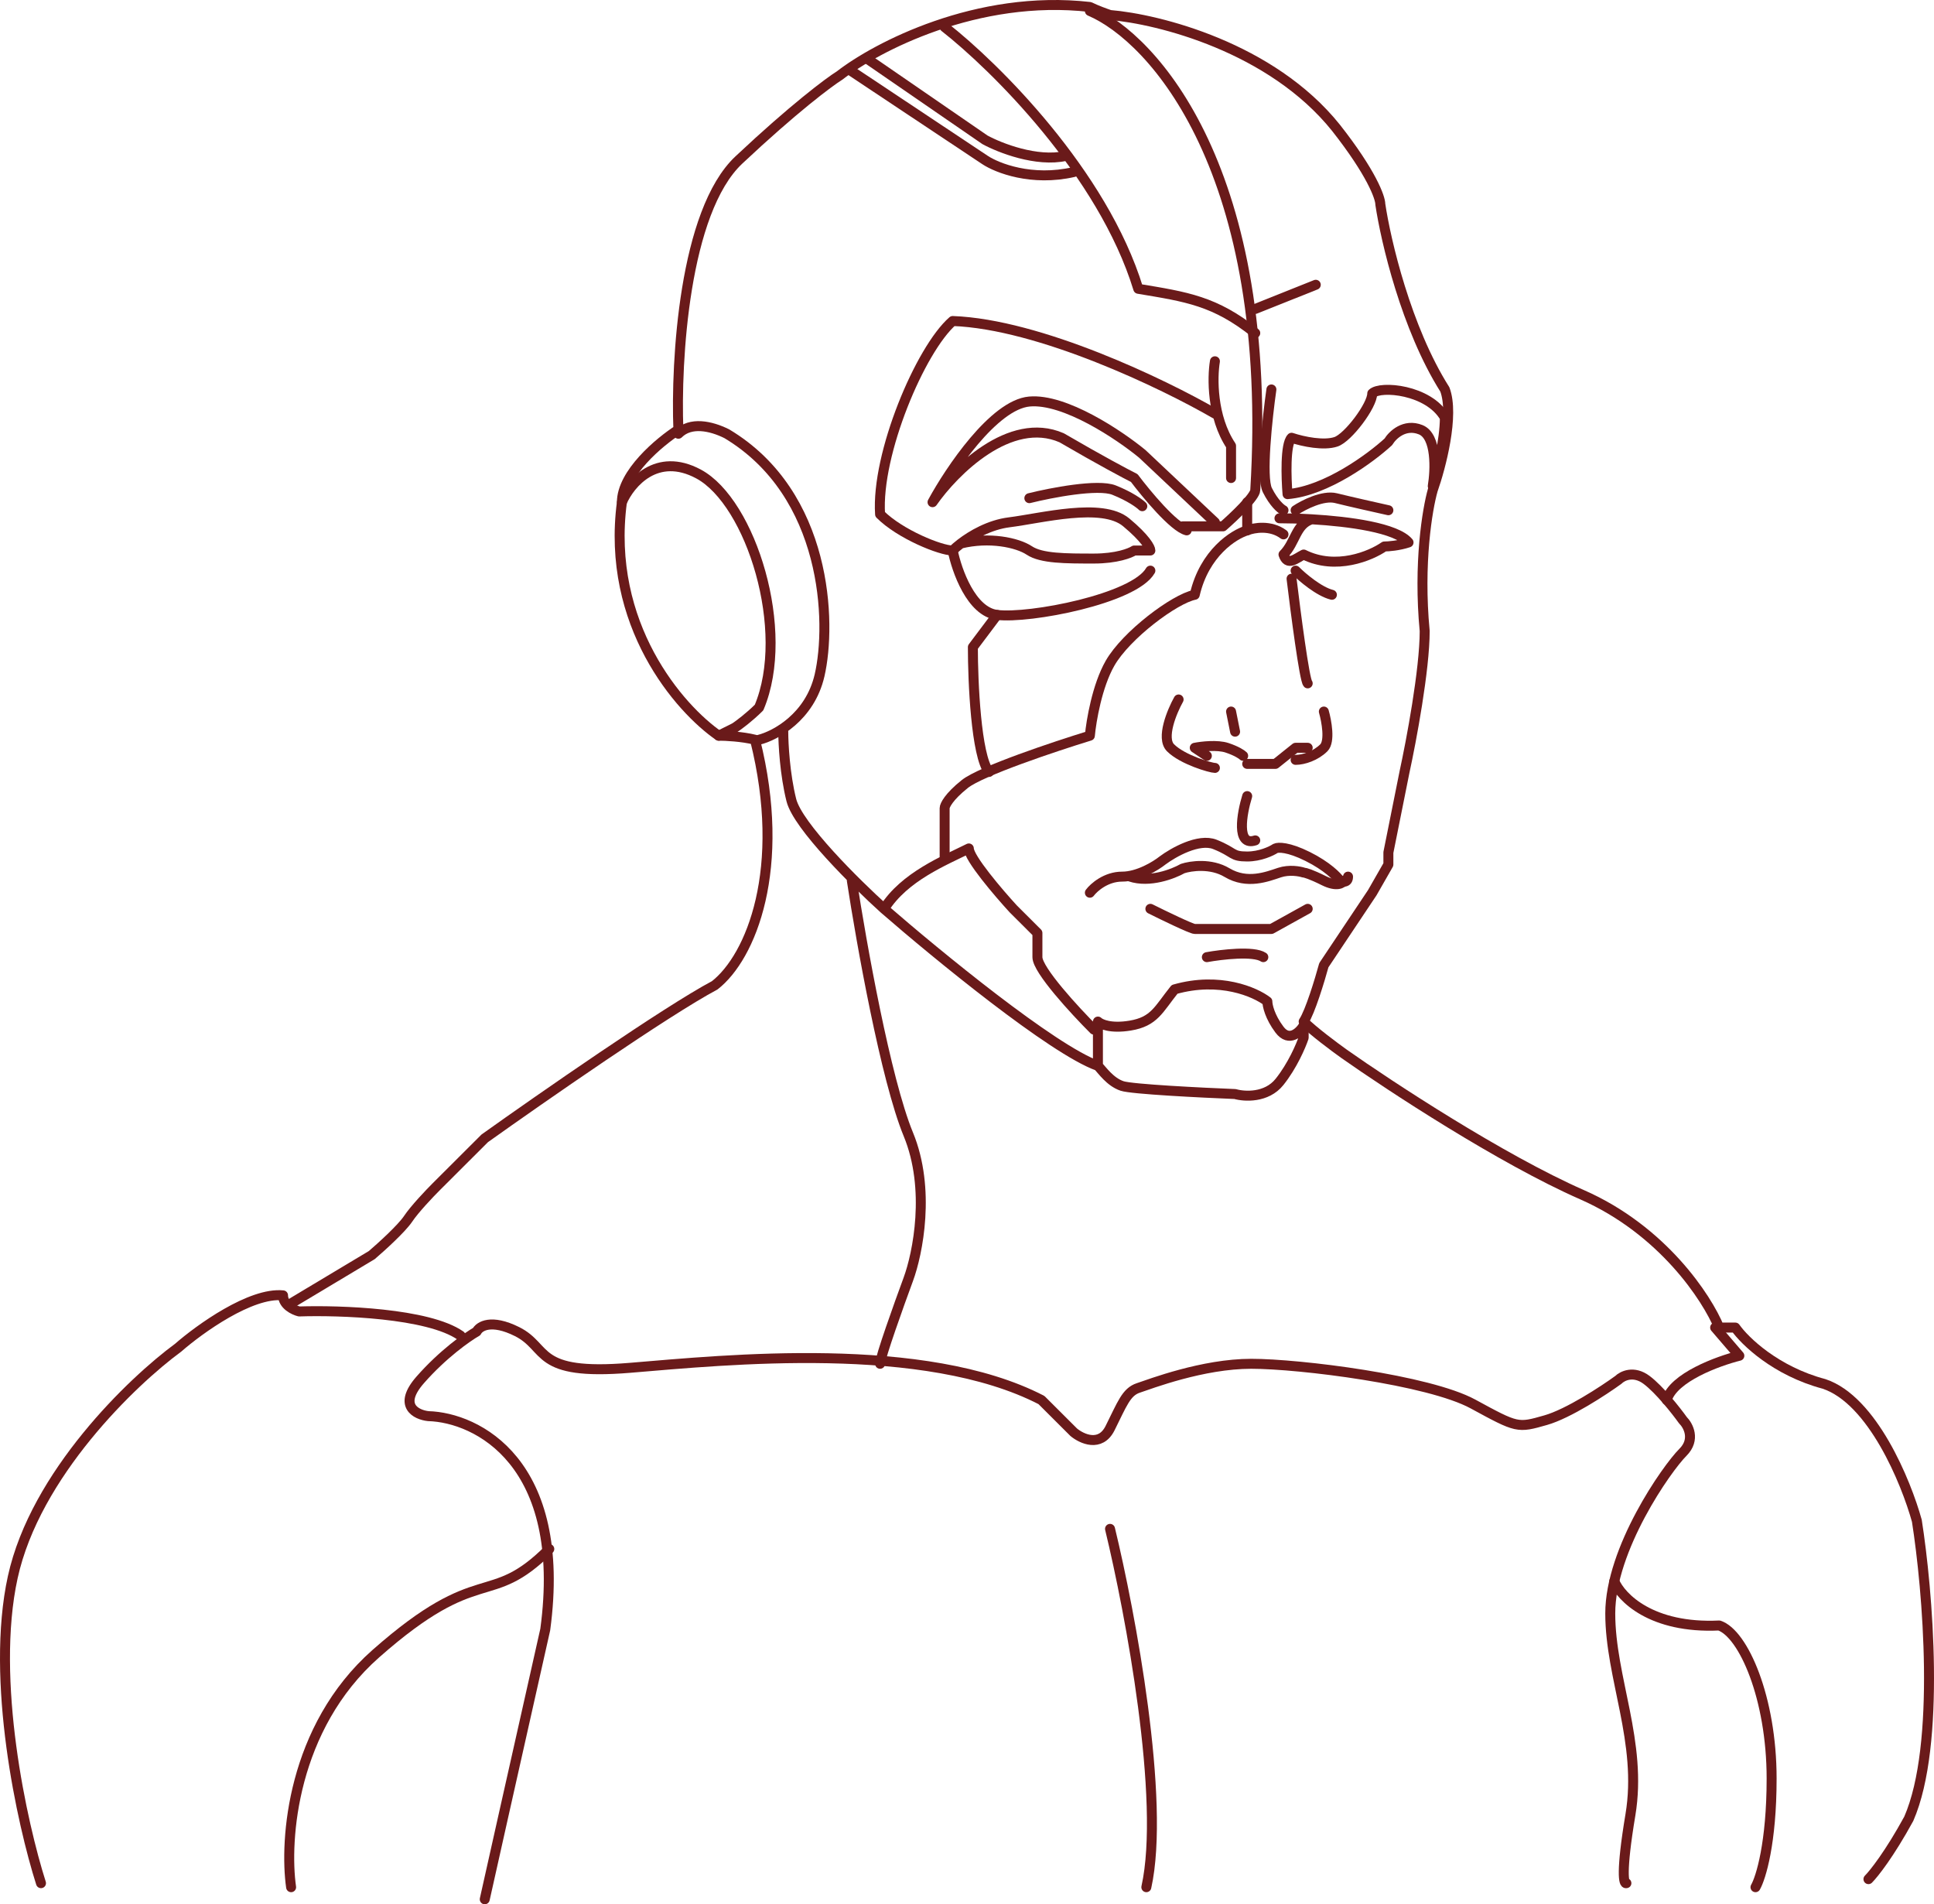 <svg width="388" height="382" viewBox="0 0 388 382" fill="none" xmlns="http://www.w3.org/2000/svg">
<path d="M200.035 123.355L195.178 129.816C195.178 136.816 195.825 151.623 198.415 154.854" stroke="#6A1A1A" stroke-width="2" stroke-linecap="round" stroke-linejoin="round"/>
<path d="M250.213 106.392C247.515 107.2 241.633 110.915 239.691 119.315C235.644 120.123 225.933 127.392 222.696 133.046C220.106 137.569 218.919 144.622 218.649 147.584C211.635 149.738 196.797 154.691 193.56 157.276C190.323 159.86 189.513 161.583 189.513 162.122L189.513 171.814" stroke="#6A1A1A" stroke-width="2" stroke-linecap="round" stroke-linejoin="round"/>
<path d="M256.687 103.97C258.462 103.97 260.718 104.028 263.161 104.171M263.161 104.171C270.744 104.615 280.136 105.884 282.584 108.816C280.642 109.462 278.538 109.624 277.729 109.624C275.031 111.509 268.017 114.47 261.543 111.24C259.924 112.047 258.305 113.663 257.496 111.24C259.924 108.816 259.924 105.179 263.161 104.171Z" stroke="#6A1A1A" stroke-width="2" stroke-linecap="round" stroke-linejoin="round"/>
<path d="M250.212 100.74L250.212 106.393C251.561 105.855 254.906 105.263 257.496 107.201" stroke="#6A1A1A" stroke-width="2" stroke-linecap="round" stroke-linejoin="round"/>
<path d="M259.924 102.355C261.543 101.278 265.427 99.285 268.017 99.932C270.607 100.578 276.11 101.816 278.538 102.355" stroke="#6A1A1A" stroke-width="2" stroke-linecap="round" stroke-linejoin="round"/>
<path d="M230.789 182.314C233.486 183.661 239.043 186.353 239.691 186.353C240.338 186.353 250.212 186.353 255.069 186.353L262.353 182.314" stroke="#6A1A1A" stroke-width="2" stroke-linecap="round" stroke-linejoin="round"/>
<path d="M242.119 192.006C245.087 191.467 251.507 190.713 253.449 192.006" stroke="#6A1A1A" stroke-width="2" stroke-linecap="round" stroke-linejoin="round"/>
<path d="M250.213 159.699C249.133 163.199 247.946 169.876 251.83 168.584" stroke="#6A1A1A" stroke-width="2" stroke-linecap="round" stroke-linejoin="round"/>
<path d="M218.649 179.083C219.458 178.007 221.886 175.853 225.123 175.853C228.36 175.853 231.867 173.699 233.216 172.623C235.374 171.007 240.5 168.1 243.737 169.392C247.784 171.007 246.974 171.815 250.212 171.815C252.802 171.815 255.068 170.738 255.877 170.199C256.417 169.93 258.467 169.876 262.352 171.815C266.236 173.753 268.287 175.853 268.826 176.661C269.366 176.93 270.445 177.145 270.445 175.853" stroke="#6A1A1A" stroke-width="2" stroke-linecap="round" stroke-linejoin="round"/>
<path d="M269.636 176.661C269.366 177.199 268.179 177.953 265.589 176.661C262.999 175.368 261.813 175.045 261.543 175.045C260.734 174.776 258.63 174.399 256.687 175.045C254.259 175.853 250.213 177.469 246.166 175.045C242.929 173.107 238.882 173.699 237.263 174.237C235.375 175.314 230.627 177.145 226.742 175.853" stroke="#6A1A1A" stroke-width="2" stroke-linecap="round" stroke-linejoin="round"/>
<path d="M246.976 142.738L247.784 146.776" stroke="#6A1A1A" stroke-width="2" stroke-linecap="round" stroke-linejoin="round"/>
<path d="M242.12 151.623L239.692 150.008C241.041 149.738 244.225 149.362 246.167 150.008C248.109 150.654 249.134 151.354 249.404 151.623" stroke="#6A1A1A" stroke-width="2" stroke-linecap="round" stroke-linejoin="round"/>
<path d="M250.214 153.238L255.878 153.238L259.925 150.007L262.353 150.007" stroke="#6A1A1A" stroke-width="2" stroke-linecap="round" stroke-linejoin="round"/>
<path d="M265.591 142.739C266.13 144.623 266.886 148.715 265.591 150.008C263.971 151.623 261.543 152.431 259.924 152.431" stroke="#6A1A1A" stroke-width="2" stroke-linecap="round" stroke-linejoin="round"/>
<path d="M259.115 116.086C259.924 122.816 261.704 136.439 262.352 137.085" stroke="#6A1A1A" stroke-width="2" stroke-linecap="round" stroke-linejoin="round"/>
<path d="M259.924 114.47C261.273 115.816 264.618 118.67 267.208 119.316" stroke="#6A1A1A" stroke-width="2" stroke-linecap="round" stroke-linejoin="round"/>
<path d="M236.453 140.316C235.104 142.739 232.891 148.069 234.834 150.008C237.262 152.431 242.928 154.046 243.737 154.046" stroke="#6A1A1A" stroke-width="2" stroke-linecap="round" stroke-linejoin="round"/>
<path d="M259.114 87.817C257.82 89.109 258.036 95.893 258.306 99.124C266.076 98.477 275.032 91.855 278.539 88.625C279.348 87.279 281.776 84.909 285.013 86.202C288.251 87.494 287.981 94.278 287.441 97.509C288.251 94.817 289.869 88.302 289.869 83.779C286.632 78.125 276.92 77.317 275.301 78.933C275.301 81.356 270.445 87.817 268.018 88.625C265.59 89.433 261.542 88.624 259.114 87.817Z" stroke="#6A1A1A" stroke-width="2" stroke-linecap="round" stroke-linejoin="round"/>
<path d="M255.068 78.125C254.259 83.779 252.963 95.732 254.258 98.317C255.553 100.902 256.956 102.086 257.496 102.355" stroke="#6A1A1A" stroke-width="2" stroke-linecap="round" stroke-linejoin="round"/>
<path d="M152.285 148.393C155.522 147.585 162.482 143.87 164.424 135.47C166.852 124.97 166.043 99.125 145.81 87.01C142.572 85.395 138.526 84.587 136.098 87.01M174.136 11.897L197.606 28.05C200.574 29.666 207.966 32.574 213.793 31.281" stroke="#6A1A1A" stroke-width="2" stroke-linecap="round" stroke-linejoin="round"/>
<path d="M170.899 14.32L197.606 32.089C200.034 33.704 206.995 36.45 215.412 34.512M263.971 57.126L251.831 61.972M243.738 72.472C243.199 75.703 243.091 83.618 246.975 89.433C246.975 93.31 246.975 95.356 246.975 95.894" stroke="#6A1A1A" stroke-width="2" stroke-linecap="round" stroke-linejoin="round"/>
<path d="M124.767 100.74C126.386 96.971 131.727 90.563 140.144 95.086C150.665 100.74 158.759 126.586 152.284 141.931C150.342 143.87 148.238 145.431 147.428 145.97L144.191 147.585" stroke="#6A1A1A" stroke-width="2" stroke-linecap="round" stroke-linejoin="round"/>
<path d="M189.512 5.435C199.494 13.243 221.238 34.673 228.36 57.933C238.072 59.549 243.737 60.357 251.83 66.818" stroke="#6A1A1A" stroke-width="2" stroke-linecap="round" stroke-linejoin="round"/>
<path d="M218.649 2.204C231.328 7.589 255.715 34.349 251.83 98.317C251.83 99.609 247.514 103.701 245.356 105.586L237.263 105.586" stroke="#6A1A1A" stroke-width="2" stroke-linecap="round" stroke-linejoin="round"/>
<path d="M238.074 106.394C235.484 105.748 229.98 99.125 227.552 95.894C225.933 95.086 220.753 92.34 212.984 87.817C202.624 83.294 191.402 94.548 187.086 100.74C190.593 94.278 199.388 81.195 206.51 80.548C213.632 79.902 224.584 87.279 229.17 91.048L243.738 104.778M191.132 110.432C191.941 114.47 194.854 122.709 200.035 123.355C206.51 124.162 227.552 120.124 230.789 114.47" stroke="#6A1A1A" stroke-width="2" stroke-linecap="round" stroke-linejoin="round"/>
<path d="M243.737 82.971C233.486 77.048 208.613 65.041 191.131 64.395C184.657 70.049 175.754 91.048 176.563 103.163C180.61 107.201 188.703 110.432 191.131 110.432" stroke="#6A1A1A" stroke-width="2" stroke-linecap="round" stroke-linejoin="round"/>
<path d="M191.131 110.432C191.516 110.047 192.066 109.563 192.75 109.038M192.75 109.038C194.942 107.358 198.514 105.27 202.462 104.778C208.936 103.97 221.076 100.74 225.932 104.778C229.817 108.009 230.788 109.893 230.788 110.432H227.551C226.742 110.97 223.99 112.047 219.458 112.047C213.792 112.047 208.936 112.047 206.509 110.432C204.081 108.816 198.415 107.645 192.75 109.038ZM206.509 99.932C210.825 98.855 220.267 97.025 223.504 98.317C226.742 99.609 228.63 101.009 229.17 101.548" stroke="#6A1A1A" stroke-width="2" stroke-linecap="round" stroke-linejoin="round"/>
<path d="M157.14 146.777C157.14 149.2 157.464 155.339 158.759 160.508C160.053 165.677 171.708 177.2 177.373 182.315M177.373 182.315C187.894 191.468 211.203 210.583 220.267 213.814M177.373 182.315C181.42 175.853 189.513 172.623 194.369 170.2C194.369 172.138 200.304 179.084 203.271 182.315L208.127 187.161C208.127 187.699 208.127 189.422 208.127 192.007C208.127 194.591 215.681 202.776 219.458 206.545M220.267 213.814C221.077 214.621 222.695 217.044 225.123 217.852C227.066 218.498 241.04 219.198 247.784 219.467C249.673 220.006 254.097 220.275 256.687 217.044C259.277 213.814 261.003 209.775 261.543 208.16V205.737C260.733 207.083 258.629 209.129 256.687 206.545C254.744 203.96 254.259 201.699 254.259 200.891C251.831 199.007 244.709 195.884 235.644 198.468C232.407 202.506 231.598 204.929 226.742 205.737C222.857 206.383 220.807 205.468 220.267 204.929V213.814Z" stroke="#6A1A1A" stroke-width="2" stroke-linecap="round" stroke-linejoin="round"/>
<path d="M222.695 306.695C226.741 323.386 233.863 361.131 229.979 378.577" stroke="#6A1A1A" stroke-width="2" stroke-linecap="round" stroke-linejoin="round"/>
<path d="M170.898 176.66C172.786 189.045 177.696 216.559 182.228 227.543C186.761 238.528 184.117 251.504 182.228 256.619C180.34 261.735 176.563 272.288 176.563 273.58" stroke="#6A1A1A" stroke-width="2" stroke-linecap="round" stroke-linejoin="round"/>
<path d="M326.289 377.769C325.749 378.039 325.156 375.669 327.098 364.039C329.526 349.501 323.051 336.578 323.051 323.656C323.051 310.733 334.382 294.58 337.619 291.349C340.209 288.765 338.698 285.965 337.619 284.888C336.27 283.003 332.925 278.749 330.335 276.811C327.745 274.873 325.479 276.003 324.67 276.811C321.703 278.965 314.634 283.595 310.102 284.888C304.437 286.503 304.437 286.503 295.534 281.657C286.632 276.811 260.733 273.58 251.022 273.58C241.31 273.58 230.788 277.619 228.36 278.426C225.932 279.234 225.123 281.657 222.695 286.503C220.753 290.38 217.03 288.657 215.411 287.311C214.872 286.772 212.821 284.726 208.937 280.849C185.466 268.734 145.809 272.773 126.386 274.388C106.962 276.003 110.199 270.35 103.724 267.119C98.545 264.535 96.171 266.042 95.631 267.119C93.743 268.196 88.833 271.642 84.301 276.811C79.768 281.98 83.491 283.811 85.919 284.08C95.631 284.349 113.922 293.287 109.39 326.886C102.268 358.547 98.329 376.154 97.25 381" stroke="#6A1A1A" stroke-width="2" stroke-linecap="round" stroke-linejoin="round"/>
<path d="M58.402 378.577C57.053 369.155 58.564 346.594 75.398 331.733C96.44 313.157 98.059 322.849 110.199 310.734" stroke="#6A1A1A" stroke-width="2" stroke-linecap="round" stroke-linejoin="round"/>
<path d="M323.86 317.195C325.209 320.425 331.306 326.725 344.903 326.079C349.759 327.694 355.424 340.617 355.424 356.77C355.424 369.693 353.266 376.693 352.187 378.577" stroke="#6A1A1A" stroke-width="2" stroke-linecap="round" stroke-linejoin="round"/>
<path d="M344.093 266.312L348.949 271.965C344.633 273.042 335.676 276.327 334.381 280.85" stroke="#6A1A1A" stroke-width="2" stroke-linecap="round" stroke-linejoin="round"/>
<path d="M8.224 377.77C4.447 365.924 -1.973 337.064 2.559 316.388C7.091 295.711 26.569 277.081 35.741 270.351C40.057 266.582 50.309 259.205 56.783 259.851C56.783 261.789 58.941 262.812 60.021 263.081C68.114 262.812 85.919 263.404 92.394 267.927" stroke="#6A1A1A" stroke-width="2" stroke-linecap="round" stroke-linejoin="round"/>
<path d="M58.402 261.466L74.588 251.774C76.477 250.158 80.577 246.443 81.872 244.505C83.167 242.566 86.189 239.389 87.538 238.043L97.249 228.351C108.58 220.275 133.669 202.829 143.381 197.66C150.665 192.006 157.949 174.238 151.474 148.392C148.884 147.746 145.539 147.585 144.19 147.585C136.367 142.2 121.529 125.293 124.767 100.74C124.767 94.925 132.32 88.625 136.097 86.202C135.558 72.472 137.23 42.427 148.237 32.089C159.244 21.75 166.312 16.474 168.47 15.127C175.754 9.474 195.987 -1.187 218.648 1.397C219.943 2.043 221.885 2.743 222.695 3.012C232.407 3.82 255.068 9.474 268.017 25.627C275.139 34.673 276.92 39.627 276.92 40.973C277.999 48.242 282.099 65.849 289.869 78.125C291.811 83.294 289.059 93.74 287.441 98.317C286.362 102.086 284.527 113.017 285.822 126.585C285.822 134.339 283.124 148.662 281.775 154.854L278.538 171.007V173.43L275.301 179.084L265.589 193.622C264.78 196.583 262.837 202.991 261.542 204.929C263.485 206.867 267.747 210.044 269.636 211.39C278.808 217.852 301.199 232.551 317.386 239.659C333.572 246.766 342.475 260.389 344.903 266.312H348.14C350.028 269.004 356.233 275.034 365.945 277.619C375.657 280.85 382.401 297.272 384.56 305.08C386.718 318.81 389.416 349.986 382.941 364.847C379.056 371.954 375.927 375.885 374.848 376.962" stroke="#6A1A1A" stroke-width="2" stroke-linecap="round" stroke-linejoin="round"/>
</svg>
